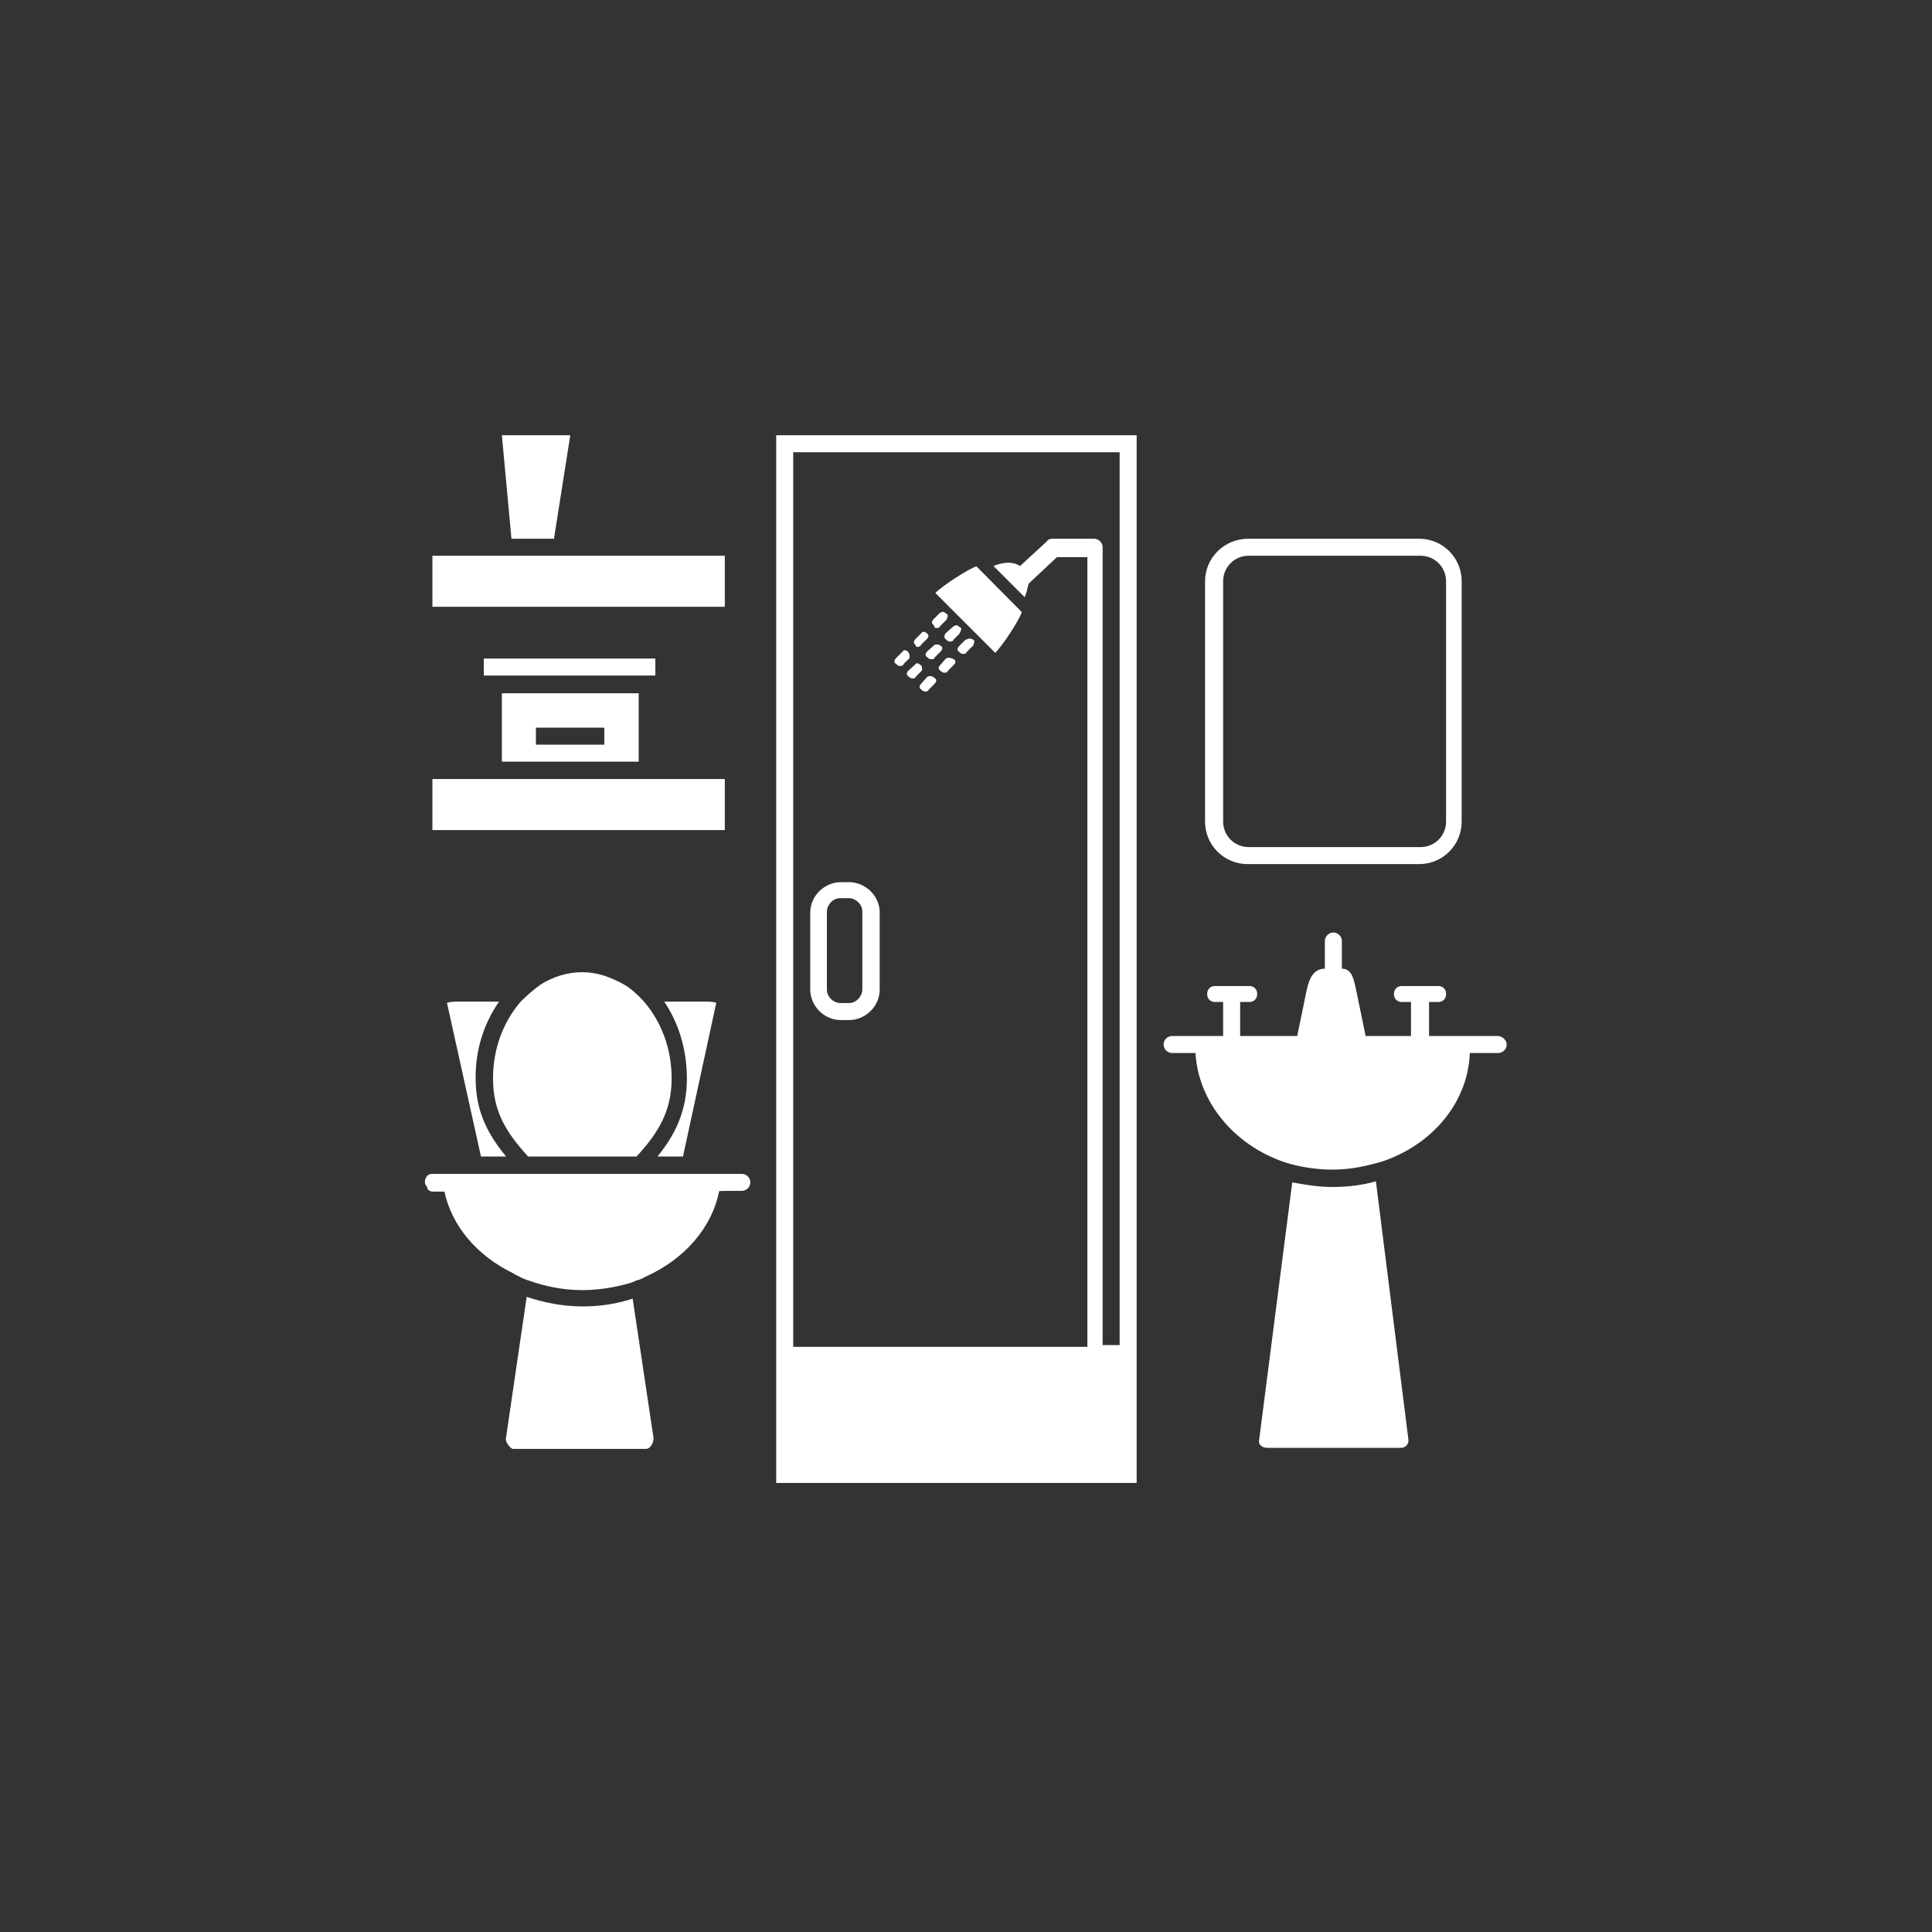 <?xml version="1.0" encoding="utf-8"?>
<!-- Generator: Adobe Illustrator 24.1.2, SVG Export Plug-In . SVG Version: 6.00 Build 0)  -->
<svg version="1.1" id="Capa_1" xmlns="http://www.w3.org/2000/svg" xmlns:xlink="http://www.w3.org/1999/xlink" x="0px" y="0px"
	 viewBox="0 0 545.1 545.1" style="enable-background:new 0 0 545.1 545.1;" xml:space="preserve">
<rect x="0" y="0" width="545.1" height="545.1" fill="#333333" stroke="none"/>
<style type="text/css">
	.st0{fill:#FFFFFF;}
</style>
<g>
	<g>
		<path class="st0" d="M140.8,282.6h-12.3l0,0c-1.3,0-2.1,0.3-2.4,0.3l9.6,43.4c0.3,0,0.6,0,1.3,0h1.3h4.5c-5.1-6.2-8.6-12.6-8.6-22
			C134.1,296.3,136.5,288.8,140.8,282.6z"/>
		<path class="st0" d="M192.7,326.3L192.7,326.3l9.4-43.4c-0.3,0-0.8-0.3-2.4-0.3h-12.3c4,5.9,6.4,13.4,6.4,21.7
			c0,9.4-3.5,16.1-8.3,22h6.4C192.5,326.3,192.5,326.3,192.7,326.3z"/>
		<path class="st0" d="M179.6,326.3c5.9-6.4,9.9-12.6,9.9-22c0-8.6-3-16.1-7.8-21.7c-1.6-1.8-3.8-3.8-5.6-4.8
			c-3.8-2.1-7.5-3.5-11.8-3.5c-4.3,0-8.3,1.3-11.8,3.5c-1.8,1.3-3.8,3-5.6,4.8c-4.8,5.6-7.8,13.1-7.8,21.7c0,9.4,3.8,15.3,9.9,22
			H179.6z"/>
		<path class="st0" d="M388.2,333.3c-3.8,1.1-8,1.6-12.3,1.6c-3.8,0-7.5-0.6-11.3-1.3l-9.4,73.1c0,1.1,1.1,1.8,2.4,1.8h37.7
			c1.3,0,2.1-1.1,2.1-2.1L388.2,333.3C388.2,333.5,388.2,333.5,388.2,333.3z"/>
		<path class="st0" d="M395.4,413.6L395.4,413.6L395.4,413.6z"/>
		<path class="st0" d="M422.5,292.3h-5.4h-13.9v-9.6h2.7c1.3,0,2.1-1.1,2.1-2.1v-0.3c0-1.3-1.1-2.1-2.1-2.1h-3.8h-0.8H400h-0.8h-3.8
			c-1.3,0-2.1,1.1-2.1,2.1v0.3c0,1.3,1.1,2.1,2.1,2.1h2.7v9.6h-12.8l-2.7-13.1c-0.6-2.7-1.1-5.9-4-5.9v-7.8c0-1.3-1.1-2.4-2.4-2.4
			s-2.4,1.1-2.4,2.4v7.8c-3,0-4.3,2.4-5.1,5.9l-2.7,13.1h-16.1v-9.6h2.7c1.3,0,2.1-1.1,2.1-2.1v-0.3c0-1.3-1.1-2.1-2.1-2.1h-4.3H347
			h-4.3c-1.3,0-2.1,1.1-2.1,2.1v0.3c0,1.3,1.1,2.1,2.1,2.1h2.4v9.6h-10.4h-4c-1.3,0-2.4,1.1-2.4,2.4s1.1,2.4,2.4,2.4h1.8h2.4l0,0
			h2.4c0.8,13.9,11,26,25.1,30.8c4,1.3,8.8,2.1,13.7,2.1c5.1,0,9.9-1.1,14.2-2.4c13.9-4.8,23.9-16.6,24.4-30.5h2.4l0,0h2.4h3.2
			c1.3,0,2.4-1.1,2.4-2.4S423.8,292.3,422.5,292.3z"/>
		<path class="st0" d="M164.4,368.6c-5.6,0-11-1.1-15.8-2.7l-5.9,40.2c0,0.8,1.3,2.7,2.1,2.7h37.5c1.1,0,2.1-1.6,2.1-3l-5.9-39.4
			C174.3,367.8,169.5,368.6,164.4,368.6z"/>
		<path class="st0" d="M205.9,336h2.1h1.3c1.3,0,2.4-1.1,2.4-2.4s-1.1-2.4-2.4-2.4h-0.8h-2.4l0,0h-2.4h-12h-1.3h-8.8h-1.3h-5.6
			h-21.7h-5.6h-0.8h-8.3l0,0h-1.3c0,0-0.3,0-0.6,0h-11.8H122l0,0c-1.3,0-1.8,0.8-2.1,1.8c0,0.3,0,0.3,0,0.6c0,0.6,0.3,0.8,0.6,1.3
			c0,0.8,0.8,1.3,1.6,1.3h0.6h2.7c2.1,9.9,9.4,18.2,19.3,23c0.8,0.6,1.6,0.8,2.4,1.3c0.8,0.3,1.3,0.6,2.1,0.8
			c4.5,1.6,9.6,2.7,15,2.7c4.8,0,9.6-0.8,13.9-2.1c0.8-0.3,1.3-0.6,2.1-0.8c1.1-0.3,1.6-0.8,2.4-1.1c10.4-4.8,18.2-13.4,20.3-23.9
			C202.9,336,205.9,336,205.9,336z"/>
		<path class="st0" d="M263.9,167.3l16.9,16.9c2.1-2.1,6.7-9.1,7.5-11.5l-12.8-12.9C273.6,160.3,266.1,165.1,263.9,167.3z"/>
		<path class="st0" d="M264.2,177.2c0.3,0,0.8,0,1.1-0.6l1.6-1.6c0.3-0.3,0.3-0.3,0.3-0.6c0.3-0.6,0.3-1.1-0.3-1.3
			c-0.6-0.6-1.1-0.6-1.3-0.3c-0.3,0-0.3,0-0.6,0.3l-1.6,1.6c-0.6,0.6-0.6,1.3,0,1.6C263.7,177.2,263.9,177.2,264.2,177.2z"/>
		<path class="st0" d="M258.8,182.5c0.3,0,0.8,0,1.1-0.6l1.6-1.6c0.6-0.6,0.6-1.3,0-1.6c-0.6-0.6-1.3-0.6-1.6,0l-1.6,1.6
			c-0.6,0.6-0.6,1.3,0,1.6C258.3,182.5,258.6,182.5,258.8,182.5z"/>
		<path class="st0" d="M256.2,183.9c-0.6-0.6-1.3-0.6-1.6,0l-1.8,1.8c-0.6,0.6-0.6,1.3,0,1.6c0.3,0.3,0.6,0.6,1.1,0.6
			c0.6,0,0.8,0,1.1-0.6l1.6-1.6C256.7,185.5,256.7,184.4,256.2,183.9z"/>
		<path class="st0" d="M266.9,180.4c0.3,0.3,0.6,0.6,1.1,0.6c0.6,0,0.8,0,1.1-0.6l1.6-1.6c0,0,0-0.3,0.3-0.6
			c0.3-0.6,0.3-1.1-0.3-1.3c-0.6-0.6-1.1-0.6-1.3-0.3c-0.3,0-0.3,0-0.6,0.3l-1.8,1.6C266.3,179,266.3,180.1,266.9,180.4z"/>
		<path class="st0" d="M263.4,182.2l-1.8,1.6c-0.6,0.6-0.6,1.3,0,1.6c0.3,0.3,0.6,0.6,1.1,0.6c0.6,0,0.8,0,1.1-0.6l1.6-1.6
			c0.6-0.6,0.6-1.3,0-1.6C264.8,181.7,263.7,181.7,263.4,182.2z"/>
		<path class="st0" d="M259.7,187.6c-0.6-0.6-1.3-0.6-1.6,0l-1.8,1.6c-0.6,0.6-0.6,1.3,0,1.6c0.3,0.3,0.6,0.6,1.1,0.6
			c0.6,0,0.8,0,1.1-0.6l1.6-1.6C260.2,188.7,260.2,187.9,259.7,187.6z"/>
		<path class="st0" d="M272.8,180.4c-0.3,0-0.3,0-0.6,0.3l-1.6,1.6c-0.6,0.6-0.6,1.3,0,1.6c0.3,0.3,0.6,0.6,1.1,0.6
			c0.6,0,0.8,0,1.1-0.6l1.6-1.6c0.3-0.3,0.3-0.3,0.3-0.6c0.3-0.6,0.3-1.1-0.3-1.3C273.8,180.1,273.3,180.1,272.8,180.4z"/>
		<path class="st0" d="M266.9,185.8l-1.6,1.8c-0.6,0.6-0.6,1.3,0,1.6c0.3,0.3,0.6,0.6,1.1,0.6c0.6,0,0.8,0,1.1-0.6l1.6-1.6
			c0.6-0.6,0.6-1.3,0-1.6C268.2,185.5,267.4,185.5,266.9,185.8z"/>
		<path class="st0" d="M261.5,191.1l-1.6,1.8c-0.6,0.6-0.6,1.3,0,1.6c0.3,0.3,0.6,0.6,1.1,0.6c0.6,0,0.8,0,1.1-0.6l1.6-1.6
			c0.6-0.6,0.6-1.3,0-1.6C262.9,190.6,262.1,190.6,261.5,191.1z"/>
		<path class="st0" d="M340,164v2.4v65.4c0,6.7,5.4,12,12,12h46h2.4c6.7,0,12-5.4,12-12V164c0-6.7-5.4-12-12-12h-48.2
			C345.4,152,340,157.4,340,164z M400.8,156.8c4,0,7.2,3.2,7.2,7.2v2.4v65.4c0,4-3.2,7.2-7.2,7.2h-48.5c-4,0-7.2-3.2-7.2-7.2V164
			c0-4,3.2-7.2,7.2-7.2h46H400.8z"/>
		<path class="st0" d="M219,379.6v38.8h87.3h4.8h4.8h4.8V122.8H219V379.6L219,379.6z M223.8,127.6h92.1v251.9h-4.8V154.4
			c0-1.3-1.1-2.4-2.4-2.4h-11.8c-0.8,0-1.3,0.3-1.6,0.8l-7.5,6.9c-2.4-1.6-5.6-0.8-7.5,0l8.8,8.8c0.6-1.3,0.8-2.7,1.1-3.8l8-7.5h8.6
			v222.8h-83V127.6z"/>
		<path class="st0" d="M239.6,248.9h-2.4c-4.5,0-8.6,3.8-8.6,8.6v21.7c0,4.5,3.8,8.6,8.6,8.6h2.4c4.5,0,8.6-3.8,8.6-8.6v-22
			C248.1,252.7,244.1,248.9,239.6,248.9z M243.3,279.2c0,1.8-1.6,3.8-3.8,3.8h-2.4c-1.8,0-3.8-1.6-3.8-3.8v-22
			c0-1.8,1.6-3.8,3.8-3.8h2.4c1.8,0,3.8,1.6,3.8,3.8V279.2z"/>
		<rect x="122" y="219.8" class="st0" width="82.5" height="14.4"/>
		<rect x="122" y="156.8" class="st0" width="82.5" height="14.4"/>
		<polygon class="st0" points="156.3,152 160.9,122.8 141.6,122.8 144.3,152 		"/>
		<path class="st0" d="M180.2,214.9v-19.3h-38.6v19.3L180.2,214.9L180.2,214.9z M151.2,205.3h19.3v4.8h-19.3V205.3z"/>
		<rect x="136.5" y="185.8" class="st0" width="48.4" height="4.8"/>
	</g>
</g>
</svg>
